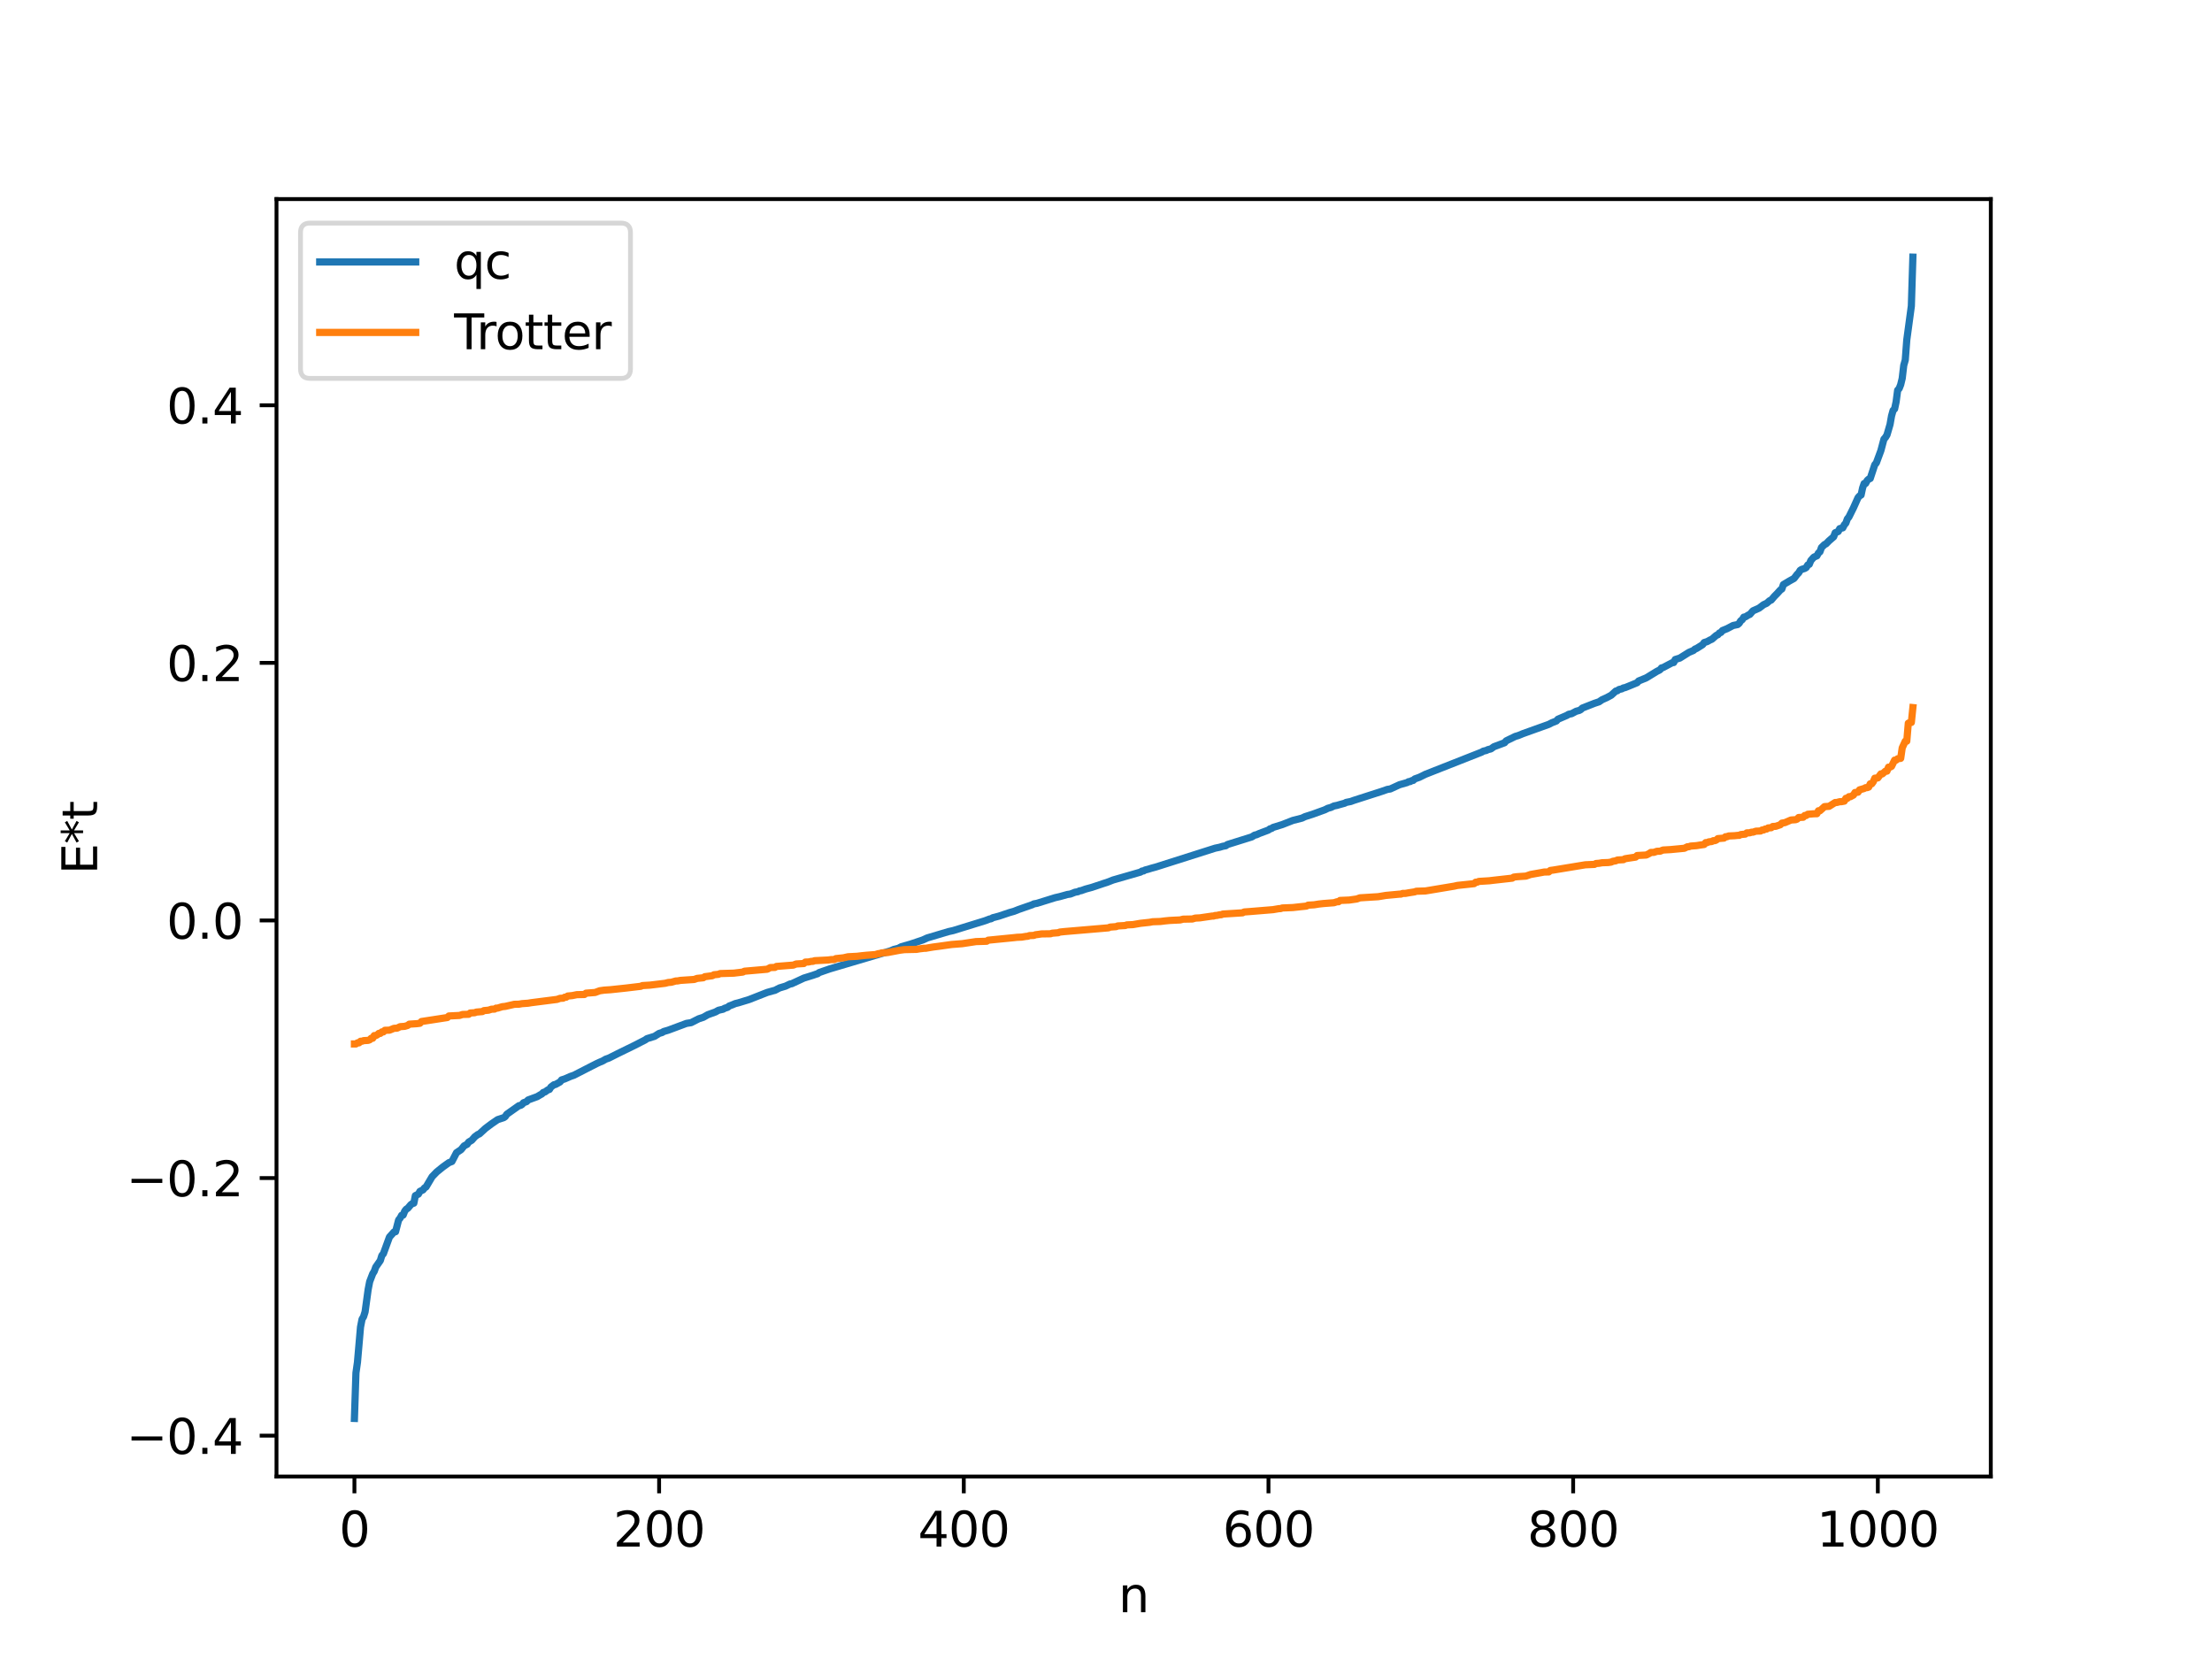 <?xml version="1.0" encoding="utf-8" standalone="no"?>
<!DOCTYPE svg PUBLIC "-//W3C//DTD SVG 1.1//EN"
  "http://www.w3.org/Graphics/SVG/1.1/DTD/svg11.dtd">
<svg xmlns:xlink="http://www.w3.org/1999/xlink" width="460.8pt" height="345.6pt" viewBox="0 0 460.8 345.6" xmlns="http://www.w3.org/2000/svg" version="1.1">
 <defs>
  <style type="text/css">*{stroke-linejoin: round; stroke-linecap: butt}</style>
 </defs>
 <g id="figure_1">
  <g id="patch_1">
   <path d="M 0 345.6 
L 460.8 345.6 
L 460.8 0 
L 0 0 
z
" style="fill: #ffffff"/>
  </g>
  <g id="axes_1">
   <g id="patch_2">
    <path d="M 57.6 307.584 
L 414.72 307.584 
L 414.72 41.472 
L 57.6 41.472 
z
" style="fill: #ffffff"/>
   </g>
   <g id="matplotlib.axis_1">
    <g id="xtick_1">
     <g id="line2d_1">
      <defs>
       <path id="m15ae45ee20" d="M 0 0 
L 0 3.5 
" style="stroke: #000000; stroke-width: 0.8"/>
      </defs>
      <g>
       <use xlink:href="#m15ae45ee20" x="73.833" y="307.584" style="stroke: #000000; stroke-width: 0.8"/>
      </g>
     </g>
     <g id="text_1">
      <!-- 0 -->
      <g transform="translate(70.651 322.182) scale(0.1 -0.1)">
       <defs>
        <path id="DejaVuSans-30" d="M 2034 4250 
Q 1547 4250 1301 3770 
Q 1056 3291 1056 2328 
Q 1056 1369 1301 889 
Q 1547 409 2034 409 
Q 2525 409 2770 889 
Q 3016 1369 3016 2328 
Q 3016 3291 2770 3770 
Q 2525 4250 2034 4250 
z
M 2034 4750 
Q 2819 4750 3233 4129 
Q 3647 3509 3647 2328 
Q 3647 1150 3233 529 
Q 2819 -91 2034 -91 
Q 1250 -91 836 529 
Q 422 1150 422 2328 
Q 422 3509 836 4129 
Q 1250 4750 2034 4750 
z
" transform="scale(0.016)"/>
       </defs>
       <use xlink:href="#DejaVuSans-30"/>
      </g>
     </g>
    </g>
    <g id="xtick_2">
     <g id="line2d_2">
      <g>
       <use xlink:href="#m15ae45ee20" x="137.304" y="307.584" style="stroke: #000000; stroke-width: 0.8"/>
      </g>
     </g>
     <g id="text_2">
      <!-- 200 -->
      <g transform="translate(127.76 322.182) scale(0.1 -0.1)">
       <defs>
        <path id="DejaVuSans-32" d="M 1228 531 
L 3431 531 
L 3431 0 
L 469 0 
L 469 531 
Q 828 903 1448 1529 
Q 2069 2156 2228 2338 
Q 2531 2678 2651 2914 
Q 2772 3150 2772 3378 
Q 2772 3750 2511 3984 
Q 2250 4219 1831 4219 
Q 1534 4219 1204 4116 
Q 875 4013 500 3803 
L 500 4441 
Q 881 4594 1212 4672 
Q 1544 4750 1819 4750 
Q 2544 4750 2975 4387 
Q 3406 4025 3406 3419 
Q 3406 3131 3298 2873 
Q 3191 2616 2906 2266 
Q 2828 2175 2409 1742 
Q 1991 1309 1228 531 
z
" transform="scale(0.016)"/>
       </defs>
       <use xlink:href="#DejaVuSans-32"/>
       <use xlink:href="#DejaVuSans-30" x="63.623"/>
       <use xlink:href="#DejaVuSans-30" x="127.246"/>
      </g>
     </g>
    </g>
    <g id="xtick_3">
     <g id="line2d_3">
      <g>
       <use xlink:href="#m15ae45ee20" x="200.775" y="307.584" style="stroke: #000000; stroke-width: 0.8"/>
      </g>
     </g>
     <g id="text_3">
      <!-- 400 -->
      <g transform="translate(191.231 322.182) scale(0.1 -0.1)">
       <defs>
        <path id="DejaVuSans-34" d="M 2419 4116 
L 825 1625 
L 2419 1625 
L 2419 4116 
z
M 2253 4666 
L 3047 4666 
L 3047 1625 
L 3713 1625 
L 3713 1100 
L 3047 1100 
L 3047 0 
L 2419 0 
L 2419 1100 
L 313 1100 
L 313 1709 
L 2253 4666 
z
" transform="scale(0.016)"/>
       </defs>
       <use xlink:href="#DejaVuSans-34"/>
       <use xlink:href="#DejaVuSans-30" x="63.623"/>
       <use xlink:href="#DejaVuSans-30" x="127.246"/>
      </g>
     </g>
    </g>
    <g id="xtick_4">
     <g id="line2d_4">
      <g>
       <use xlink:href="#m15ae45ee20" x="264.246" y="307.584" style="stroke: #000000; stroke-width: 0.8"/>
      </g>
     </g>
     <g id="text_4">
      <!-- 600 -->
      <g transform="translate(254.702 322.182) scale(0.1 -0.1)">
       <defs>
        <path id="DejaVuSans-36" d="M 2113 2584 
Q 1688 2584 1439 2293 
Q 1191 2003 1191 1497 
Q 1191 994 1439 701 
Q 1688 409 2113 409 
Q 2538 409 2786 701 
Q 3034 994 3034 1497 
Q 3034 2003 2786 2293 
Q 2538 2584 2113 2584 
z
M 3366 4563 
L 3366 3988 
Q 3128 4100 2886 4159 
Q 2644 4219 2406 4219 
Q 1781 4219 1451 3797 
Q 1122 3375 1075 2522 
Q 1259 2794 1537 2939 
Q 1816 3084 2150 3084 
Q 2853 3084 3261 2657 
Q 3669 2231 3669 1497 
Q 3669 778 3244 343 
Q 2819 -91 2113 -91 
Q 1303 -91 875 529 
Q 447 1150 447 2328 
Q 447 3434 972 4092 
Q 1497 4750 2381 4750 
Q 2619 4750 2861 4703 
Q 3103 4656 3366 4563 
z
" transform="scale(0.016)"/>
       </defs>
       <use xlink:href="#DejaVuSans-36"/>
       <use xlink:href="#DejaVuSans-30" x="63.623"/>
       <use xlink:href="#DejaVuSans-30" x="127.246"/>
      </g>
     </g>
    </g>
    <g id="xtick_5">
     <g id="line2d_5">
      <g>
       <use xlink:href="#m15ae45ee20" x="327.717" y="307.584" style="stroke: #000000; stroke-width: 0.8"/>
      </g>
     </g>
     <g id="text_5">
      <!-- 800 -->
      <g transform="translate(318.173 322.182) scale(0.1 -0.1)">
       <defs>
        <path id="DejaVuSans-38" d="M 2034 2216 
Q 1584 2216 1326 1975 
Q 1069 1734 1069 1313 
Q 1069 891 1326 650 
Q 1584 409 2034 409 
Q 2484 409 2743 651 
Q 3003 894 3003 1313 
Q 3003 1734 2745 1975 
Q 2488 2216 2034 2216 
z
M 1403 2484 
Q 997 2584 770 2862 
Q 544 3141 544 3541 
Q 544 4100 942 4425 
Q 1341 4750 2034 4750 
Q 2731 4750 3128 4425 
Q 3525 4100 3525 3541 
Q 3525 3141 3298 2862 
Q 3072 2584 2669 2484 
Q 3125 2378 3379 2068 
Q 3634 1759 3634 1313 
Q 3634 634 3220 271 
Q 2806 -91 2034 -91 
Q 1263 -91 848 271 
Q 434 634 434 1313 
Q 434 1759 690 2068 
Q 947 2378 1403 2484 
z
M 1172 3481 
Q 1172 3119 1398 2916 
Q 1625 2713 2034 2713 
Q 2441 2713 2670 2916 
Q 2900 3119 2900 3481 
Q 2900 3844 2670 4047 
Q 2441 4250 2034 4250 
Q 1625 4250 1398 4047 
Q 1172 3844 1172 3481 
z
" transform="scale(0.016)"/>
       </defs>
       <use xlink:href="#DejaVuSans-38"/>
       <use xlink:href="#DejaVuSans-30" x="63.623"/>
       <use xlink:href="#DejaVuSans-30" x="127.246"/>
      </g>
     </g>
    </g>
    <g id="xtick_6">
     <g id="line2d_6">
      <g>
       <use xlink:href="#m15ae45ee20" x="391.188" y="307.584" style="stroke: #000000; stroke-width: 0.8"/>
      </g>
     </g>
     <g id="text_6">
      <!-- 1000 -->
      <g transform="translate(378.463 322.182) scale(0.1 -0.1)">
       <defs>
        <path id="DejaVuSans-31" d="M 794 531 
L 1825 531 
L 1825 4091 
L 703 3866 
L 703 4441 
L 1819 4666 
L 2450 4666 
L 2450 531 
L 3481 531 
L 3481 0 
L 794 0 
L 794 531 
z
" transform="scale(0.016)"/>
       </defs>
       <use xlink:href="#DejaVuSans-31"/>
       <use xlink:href="#DejaVuSans-30" x="63.623"/>
       <use xlink:href="#DejaVuSans-30" x="127.246"/>
       <use xlink:href="#DejaVuSans-30" x="190.869"/>
      </g>
     </g>
    </g>
    <g id="text_7">
     <!-- n -->
     <g transform="translate(232.991 335.861) scale(0.1 -0.1)">
      <defs>
       <path id="DejaVuSans-6e" d="M 3513 2113 
L 3513 0 
L 2938 0 
L 2938 2094 
Q 2938 2591 2744 2837 
Q 2550 3084 2163 3084 
Q 1697 3084 1428 2787 
Q 1159 2491 1159 1978 
L 1159 0 
L 581 0 
L 581 3500 
L 1159 3500 
L 1159 2956 
Q 1366 3272 1645 3428 
Q 1925 3584 2291 3584 
Q 2894 3584 3203 3211 
Q 3513 2838 3513 2113 
z
" transform="scale(0.016)"/>
      </defs>
      <use xlink:href="#DejaVuSans-6e"/>
     </g>
    </g>
   </g>
   <g id="matplotlib.axis_2">
    <g id="ytick_1">
     <g id="line2d_7">
      <defs>
       <path id="m1e9c558328" d="M 0 0 
L -3.5 0 
" style="stroke: #000000; stroke-width: 0.8"/>
      </defs>
      <g>
       <use xlink:href="#m1e9c558328" x="57.6" y="299.074" style="stroke: #000000; stroke-width: 0.8"/>
      </g>
     </g>
     <g id="text_8">
      <!-- −0.4 -->
      <g transform="translate(26.317 302.873) scale(0.1 -0.1)">
       <defs>
        <path id="DejaVuSans-2212" d="M 678 2272 
L 4684 2272 
L 4684 1741 
L 678 1741 
L 678 2272 
z
" transform="scale(0.016)"/>
        <path id="DejaVuSans-2e" d="M 684 794 
L 1344 794 
L 1344 0 
L 684 0 
L 684 794 
z
" transform="scale(0.016)"/>
       </defs>
       <use xlink:href="#DejaVuSans-2212"/>
       <use xlink:href="#DejaVuSans-30" x="83.789"/>
       <use xlink:href="#DejaVuSans-2e" x="147.412"/>
       <use xlink:href="#DejaVuSans-34" x="179.199"/>
      </g>
     </g>
    </g>
    <g id="ytick_2">
     <g id="line2d_8">
      <g>
       <use xlink:href="#m1e9c558328" x="57.6" y="245.411" style="stroke: #000000; stroke-width: 0.8"/>
      </g>
     </g>
     <g id="text_9">
      <!-- −0.2 -->
      <g transform="translate(26.317 249.21) scale(0.1 -0.1)">
       <use xlink:href="#DejaVuSans-2212"/>
       <use xlink:href="#DejaVuSans-30" x="83.789"/>
       <use xlink:href="#DejaVuSans-2e" x="147.412"/>
       <use xlink:href="#DejaVuSans-32" x="179.199"/>
      </g>
     </g>
    </g>
    <g id="ytick_3">
     <g id="line2d_9">
      <g>
       <use xlink:href="#m1e9c558328" x="57.6" y="191.748" style="stroke: #000000; stroke-width: 0.8"/>
      </g>
     </g>
     <g id="text_10">
      <!-- 0.0 -->
      <g transform="translate(34.697 195.547) scale(0.1 -0.1)">
       <use xlink:href="#DejaVuSans-30"/>
       <use xlink:href="#DejaVuSans-2e" x="63.623"/>
       <use xlink:href="#DejaVuSans-30" x="95.41"/>
      </g>
     </g>
    </g>
    <g id="ytick_4">
     <g id="line2d_10">
      <g>
       <use xlink:href="#m1e9c558328" x="57.6" y="138.084" style="stroke: #000000; stroke-width: 0.8"/>
      </g>
     </g>
     <g id="text_11">
      <!-- 0.2 -->
      <g transform="translate(34.697 141.884) scale(0.1 -0.1)">
       <use xlink:href="#DejaVuSans-30"/>
       <use xlink:href="#DejaVuSans-2e" x="63.623"/>
       <use xlink:href="#DejaVuSans-32" x="95.41"/>
      </g>
     </g>
    </g>
    <g id="ytick_5">
     <g id="line2d_11">
      <g>
       <use xlink:href="#m1e9c558328" x="57.6" y="84.421" style="stroke: #000000; stroke-width: 0.8"/>
      </g>
     </g>
     <g id="text_12">
      <!-- 0.4 -->
      <g transform="translate(34.697 88.22) scale(0.1 -0.1)">
       <use xlink:href="#DejaVuSans-30"/>
       <use xlink:href="#DejaVuSans-2e" x="63.623"/>
       <use xlink:href="#DejaVuSans-34" x="95.41"/>
      </g>
     </g>
    </g>
    <g id="text_13">
     <!-- E*t -->
     <g transform="translate(20.238 182.148) rotate(-90) scale(0.1 -0.1)">
      <defs>
       <path id="DejaVuSans-45" d="M 628 4666 
L 3578 4666 
L 3578 4134 
L 1259 4134 
L 1259 2753 
L 3481 2753 
L 3481 2222 
L 1259 2222 
L 1259 531 
L 3634 531 
L 3634 0 
L 628 0 
L 628 4666 
z
" transform="scale(0.016)"/>
       <path id="DejaVuSans-2a" d="M 3009 3897 
L 1888 3291 
L 3009 2681 
L 2828 2375 
L 1778 3009 
L 1778 1831 
L 1422 1831 
L 1422 3009 
L 372 2375 
L 191 2681 
L 1313 3291 
L 191 3897 
L 372 4206 
L 1422 3572 
L 1422 4750 
L 1778 4750 
L 1778 3572 
L 2828 4206 
L 3009 3897 
z
" transform="scale(0.016)"/>
       <path id="DejaVuSans-74" d="M 1172 4494 
L 1172 3500 
L 2356 3500 
L 2356 3053 
L 1172 3053 
L 1172 1153 
Q 1172 725 1289 603 
Q 1406 481 1766 481 
L 2356 481 
L 2356 0 
L 1766 0 
Q 1100 0 847 248 
Q 594 497 594 1153 
L 594 3053 
L 172 3053 
L 172 3500 
L 594 3500 
L 594 4494 
L 1172 4494 
z
" transform="scale(0.016)"/>
      </defs>
      <use xlink:href="#DejaVuSans-45"/>
      <use xlink:href="#DejaVuSans-2a" x="63.184"/>
      <use xlink:href="#DejaVuSans-74" x="113.184"/>
     </g>
    </g>
   </g>
   <g id="line2d_12">
    <path d="M 73.833 295.488 
L 74.15 286.009 
L 74.467 283.773 
L 75.102 276.46 
L 75.42 274.816 
L 75.737 274.295 
L 76.054 273.283 
L 76.689 268.649 
L 77.006 267.006 
L 77.641 265.35 
L 77.958 264.847 
L 78.276 263.956 
L 79.228 262.591 
L 79.545 261.547 
L 79.862 261.18 
L 81.132 257.695 
L 82.084 256.635 
L 82.401 256.596 
L 83.036 254.148 
L 83.353 253.756 
L 83.671 253.168 
L 83.988 253.119 
L 84.305 252.313 
L 84.623 251.898 
L 84.94 251.715 
L 85.575 250.967 
L 85.892 250.729 
L 86.21 250.645 
L 86.527 249.068 
L 87.162 248.755 
L 87.479 248.179 
L 88.114 247.878 
L 88.431 247.466 
L 88.748 247.268 
L 90.018 245.126 
L 90.97 244.144 
L 92.239 243.116 
L 92.874 242.659 
L 93.509 242.205 
L 94.143 241.96 
L 95.096 240.13 
L 96.048 239.49 
L 96.682 238.702 
L 97.317 238.375 
L 97.634 237.911 
L 98.269 237.542 
L 98.904 236.816 
L 99.539 236.341 
L 99.856 236.227 
L 101.125 235.064 
L 102.395 234.113 
L 103.664 233.245 
L 104.934 232.829 
L 105.251 232.607 
L 105.568 232.124 
L 108.107 230.33 
L 108.424 230.287 
L 108.742 230.088 
L 109.059 229.721 
L 109.694 229.491 
L 110.011 229.147 
L 111.915 228.447 
L 112.55 228.065 
L 112.867 227.897 
L 113.185 227.567 
L 113.502 227.494 
L 114.137 227.038 
L 114.454 226.95 
L 114.772 226.442 
L 115.406 225.972 
L 115.724 225.914 
L 116.676 225.384 
L 116.993 224.964 
L 117.628 224.765 
L 118.897 224.214 
L 119.532 224.002 
L 123.34 222.051 
L 124.292 221.565 
L 124.927 221.275 
L 125.562 221.008 
L 126.196 220.639 
L 126.831 220.422 
L 128.735 219.462 
L 132.226 217.755 
L 134.448 216.614 
L 134.765 216.373 
L 136.352 215.887 
L 137.304 215.279 
L 137.939 215.091 
L 138.256 214.883 
L 139.208 214.606 
L 143.016 213.186 
L 143.968 213.04 
L 145.555 212.234 
L 146.507 211.924 
L 147.459 211.381 
L 149.046 210.81 
L 149.681 210.457 
L 150.315 210.307 
L 150.633 210.24 
L 150.95 210.043 
L 151.585 209.844 
L 151.902 209.567 
L 152.537 209.334 
L 153.172 209.065 
L 153.806 208.91 
L 155.076 208.523 
L 156.028 208.233 
L 159.836 206.737 
L 161.105 206.382 
L 161.423 206.307 
L 162.375 205.811 
L 163.644 205.43 
L 164.596 204.974 
L 164.914 204.934 
L 167.453 203.755 
L 169.357 203.165 
L 169.991 202.94 
L 170.309 202.857 
L 170.626 202.61 
L 171.578 202.276 
L 172.848 201.837 
L 185.542 198.075 
L 186.177 197.792 
L 187.129 197.555 
L 187.763 197.218 
L 189.667 196.676 
L 192.206 195.823 
L 193.158 195.389 
L 197.601 194.066 
L 198.553 193.857 
L 205.218 191.802 
L 206.17 191.44 
L 206.487 191.393 
L 206.805 191.182 
L 208.074 190.852 
L 210.296 190.106 
L 211.248 189.838 
L 212.2 189.458 
L 215.056 188.464 
L 215.373 188.296 
L 216.008 188.182 
L 219.816 186.997 
L 220.768 186.782 
L 222.355 186.337 
L 222.99 186.241 
L 223.942 185.867 
L 224.577 185.757 
L 224.894 185.576 
L 225.211 185.545 
L 226.163 185.204 
L 227.433 184.861 
L 229.972 184.012 
L 230.606 183.814 
L 231.876 183.318 
L 237.588 181.673 
L 237.905 181.455 
L 238.223 181.432 
L 238.54 181.239 
L 239.175 181.08 
L 239.81 180.879 
L 240.762 180.621 
L 253.139 176.689 
L 254.091 176.492 
L 254.725 176.298 
L 255.36 176.182 
L 255.677 175.938 
L 260.755 174.351 
L 261.39 173.958 
L 261.707 173.912 
L 262.342 173.624 
L 263.929 173.032 
L 264.246 172.909 
L 264.563 172.662 
L 264.881 172.6 
L 265.198 172.369 
L 267.102 171.781 
L 269.324 170.91 
L 271.228 170.426 
L 271.862 170.123 
L 273.449 169.616 
L 275.988 168.696 
L 276.623 168.377 
L 277.258 168.202 
L 277.892 167.898 
L 278.527 167.774 
L 279.162 167.587 
L 280.114 167.326 
L 280.431 167.154 
L 281.383 166.966 
L 282.018 166.731 
L 287.73 164.896 
L 289 164.454 
L 289.634 164.352 
L 291.539 163.475 
L 293.125 163.023 
L 293.443 162.832 
L 293.76 162.817 
L 294.077 162.623 
L 294.395 162.574 
L 294.712 162.266 
L 295.664 161.932 
L 296.934 161.302 
L 308.676 156.676 
L 308.993 156.48 
L 309.628 156.333 
L 309.945 156.166 
L 310.58 156.01 
L 311.215 155.554 
L 313.436 154.726 
L 313.753 154.34 
L 315.658 153.412 
L 316.292 153.227 
L 317.244 152.834 
L 322.639 150.899 
L 323.274 150.569 
L 324.226 150.194 
L 324.543 149.83 
L 326.448 149.013 
L 326.765 148.802 
L 327.4 148.67 
L 328.352 148.165 
L 328.986 147.997 
L 329.304 147.822 
L 329.621 147.506 
L 332.16 146.513 
L 333.112 146.197 
L 333.747 145.761 
L 334.699 145.339 
L 335.651 144.825 
L 336.603 143.958 
L 336.92 143.9 
L 337.238 143.646 
L 337.872 143.495 
L 338.19 143.304 
L 338.507 143.253 
L 339.142 143.001 
L 341.046 142.217 
L 341.363 141.858 
L 342.95 141.208 
L 345.172 139.849 
L 345.806 139.53 
L 346.124 139.135 
L 346.441 139.069 
L 348.345 138.058 
L 348.662 138.018 
L 348.98 137.386 
L 349.932 137.093 
L 351.836 135.901 
L 352.788 135.5 
L 353.105 135.202 
L 353.423 135.09 
L 354.058 134.692 
L 354.692 134.295 
L 355.01 133.854 
L 355.644 133.654 
L 356.279 133.3 
L 356.596 133.179 
L 357.548 132.352 
L 357.866 132.232 
L 358.183 131.863 
L 358.5 131.749 
L 358.818 131.355 
L 359.77 130.968 
L 361.039 130.301 
L 361.991 130.104 
L 362.309 129.834 
L 362.626 129.31 
L 362.943 129.096 
L 363.261 128.561 
L 363.578 128.515 
L 364.213 128.12 
L 364.53 127.988 
L 365.165 127.253 
L 366.434 126.691 
L 367.386 125.968 
L 368.021 125.679 
L 368.656 125.126 
L 368.973 125.008 
L 369.608 124.259 
L 370.243 123.614 
L 370.877 122.908 
L 371.195 122.697 
L 371.512 121.783 
L 372.781 121.024 
L 373.734 120.498 
L 374.368 119.66 
L 374.686 119.348 
L 375.003 118.818 
L 375.32 118.616 
L 375.955 118.416 
L 376.272 118.22 
L 376.59 117.69 
L 376.907 117.559 
L 377.224 116.774 
L 377.859 116.062 
L 378.494 115.791 
L 378.811 115.204 
L 379.129 114.945 
L 379.446 114.061 
L 380.081 113.441 
L 380.398 113.294 
L 381.033 112.646 
L 381.985 111.822 
L 382.302 110.982 
L 382.937 110.724 
L 383.254 110.117 
L 383.889 109.959 
L 384.206 109.332 
L 384.524 108.978 
L 384.841 108.089 
L 385.158 107.708 
L 386.11 105.79 
L 387.062 103.67 
L 387.38 103.31 
L 387.697 103.122 
L 388.015 101.642 
L 388.332 100.726 
L 388.649 100.706 
L 388.967 100.098 
L 389.284 99.805 
L 389.601 99.682 
L 390.553 96.801 
L 390.871 96.442 
L 391.823 93.865 
L 392.458 91.476 
L 392.775 91.122 
L 393.092 90.6 
L 393.727 88.427 
L 394.044 86.637 
L 394.362 85.506 
L 394.679 85.188 
L 394.996 83.705 
L 395.314 81.29 
L 395.631 80.939 
L 395.948 80.125 
L 396.266 78.815 
L 396.583 76.111 
L 396.9 75.007 
L 397.218 70.791 
L 398.17 63.755 
L 398.487 53.568 
L 398.487 53.568 
" clip-path="url(#pab8602c62d)" style="fill: none; stroke: #1f77b4; stroke-width: 1.5; stroke-linecap: square"/>
   </g>
   <g id="line2d_13">
    <path d="M 73.833 217.474 
L 74.15 217.474 
L 74.467 217.243 
L 74.785 217.243 
L 75.102 216.913 
L 75.42 216.913 
L 75.737 216.783 
L 76.689 216.728 
L 77.006 216.614 
L 77.324 216.292 
L 77.641 216.292 
L 77.958 215.73 
L 78.276 215.73 
L 78.593 215.57 
L 78.91 215.276 
L 79.228 215.276 
L 79.545 214.964 
L 79.862 214.964 
L 80.18 214.629 
L 81.132 214.603 
L 82.084 214.219 
L 82.719 214.188 
L 83.353 213.874 
L 84.305 213.805 
L 84.94 213.613 
L 85.258 213.353 
L 86.844 213.248 
L 87.479 213.167 
L 87.796 212.801 
L 93.191 211.971 
L 93.509 211.646 
L 95.73 211.535 
L 96.365 211.332 
L 97.634 211.298 
L 97.952 211.027 
L 98.904 210.968 
L 99.221 210.837 
L 100.491 210.729 
L 100.808 210.531 
L 101.76 210.441 
L 102.395 210.235 
L 103.029 210.212 
L 103.347 210.009 
L 103.664 210.009 
L 104.616 209.715 
L 105.251 209.649 
L 107.155 209.214 
L 108.107 209.192 
L 108.742 209.078 
L 110.011 208.988 
L 110.646 208.881 
L 116.041 208.193 
L 116.676 207.969 
L 117.31 207.94 
L 117.628 207.74 
L 117.945 207.74 
L 118.262 207.492 
L 119.215 207.4 
L 120.167 207.205 
L 121.753 207.169 
L 122.071 206.897 
L 123.975 206.75 
L 124.927 206.397 
L 125.879 206.261 
L 127.148 206.177 
L 130.322 205.84 
L 133.496 205.463 
L 133.813 205.314 
L 135.4 205.219 
L 138.573 204.835 
L 139.208 204.671 
L 139.843 204.622 
L 140.795 204.351 
L 141.112 204.351 
L 141.747 204.233 
L 144.603 204.04 
L 145.238 203.815 
L 146.507 203.687 
L 146.824 203.464 
L 148.411 203.256 
L 148.729 203.061 
L 149.681 202.967 
L 149.998 202.811 
L 152.854 202.727 
L 154.758 202.498 
L 155.076 202.319 
L 156.345 202.212 
L 159.836 201.907 
L 160.471 201.562 
L 161.423 201.533 
L 161.74 201.326 
L 164.914 201.074 
L 165.231 201.057 
L 165.866 200.811 
L 167.453 200.72 
L 167.77 200.417 
L 168.405 200.4 
L 169.039 200.268 
L 169.357 200.268 
L 169.674 200.133 
L 172.53 199.985 
L 173.165 199.9 
L 173.8 199.893 
L 174.117 199.698 
L 175.704 199.529 
L 176.656 199.311 
L 178.56 199.212 
L 179.512 199.096 
L 180.464 198.999 
L 182.368 198.854 
L 183.003 198.654 
L 183.32 198.654 
L 183.638 198.506 
L 184.907 198.429 
L 187.446 197.949 
L 188.398 197.824 
L 190.937 197.768 
L 191.572 197.658 
L 192.524 197.545 
L 192.841 197.545 
L 193.476 197.431 
L 194.428 197.275 
L 195.38 197.154 
L 198.236 196.755 
L 199.188 196.68 
L 200.458 196.582 
L 203.314 196.151 
L 205.535 196.082 
L 205.853 195.857 
L 211.248 195.327 
L 211.882 195.256 
L 212.834 195.217 
L 213.786 195.059 
L 214.104 195.048 
L 214.421 194.903 
L 215.373 194.864 
L 215.691 194.73 
L 216.325 194.648 
L 216.96 194.551 
L 218.864 194.521 
L 219.181 194.402 
L 220.451 194.305 
L 220.768 194.169 
L 221.72 194.066 
L 230.924 193.285 
L 231.241 193.131 
L 232.51 193.038 
L 232.828 192.891 
L 234.415 192.802 
L 234.732 192.672 
L 236.001 192.614 
L 237.588 192.341 
L 239.492 192.136 
L 240.127 192.014 
L 241.714 191.963 
L 242.666 191.843 
L 243.618 191.749 
L 244.57 191.698 
L 245.839 191.642 
L 246.474 191.478 
L 248.378 191.443 
L 249.013 191.255 
L 249.965 191.207 
L 250.6 191.112 
L 252.504 190.836 
L 252.821 190.835 
L 253.139 190.706 
L 253.456 190.706 
L 254.091 190.564 
L 254.408 190.564 
L 254.725 190.416 
L 258.851 190.157 
L 259.168 189.98 
L 260.438 189.887 
L 265.198 189.496 
L 266.467 189.28 
L 266.785 189.28 
L 267.102 189.15 
L 269.324 189.06 
L 270.91 188.884 
L 271.862 188.787 
L 272.18 188.748 
L 272.497 188.563 
L 273.767 188.485 
L 274.719 188.33 
L 275.671 188.224 
L 277.892 188.054 
L 278.527 187.848 
L 278.844 187.848 
L 279.162 187.578 
L 281.066 187.497 
L 282.653 187.272 
L 283.287 187.036 
L 287.096 186.798 
L 287.73 186.694 
L 288.682 186.533 
L 291.539 186.264 
L 291.856 186.264 
L 292.173 186.117 
L 292.808 186.107 
L 293.443 185.989 
L 294.712 185.79 
L 295.029 185.663 
L 296.934 185.602 
L 302.963 184.597 
L 303.598 184.451 
L 307.089 184.079 
L 307.406 183.777 
L 307.724 183.777 
L 308.041 183.618 
L 310.262 183.478 
L 310.897 183.4 
L 315.023 182.937 
L 315.34 182.72 
L 315.975 182.638 
L 316.927 182.572 
L 317.879 182.509 
L 318.831 182.174 
L 321.053 181.779 
L 321.687 181.659 
L 322.639 181.637 
L 322.957 181.331 
L 323.591 181.248 
L 330.256 180.152 
L 332.16 180.066 
L 332.477 179.885 
L 333.112 179.837 
L 333.747 179.724 
L 335.016 179.68 
L 335.651 179.587 
L 335.968 179.426 
L 336.603 179.326 
L 336.92 179.159 
L 338.19 179.085 
L 338.507 178.891 
L 339.142 178.789 
L 340.729 178.551 
L 341.046 178.22 
L 342.95 178.117 
L 343.585 177.795 
L 343.902 177.575 
L 344.537 177.565 
L 345.172 177.337 
L 345.806 177.329 
L 346.441 177.075 
L 348.028 176.984 
L 350.884 176.71 
L 351.519 176.394 
L 351.836 176.394 
L 352.153 176.261 
L 353.423 176.161 
L 354.058 176.056 
L 354.692 175.964 
L 355.01 175.92 
L 355.327 175.53 
L 355.644 175.53 
L 355.962 175.375 
L 356.596 175.305 
L 356.914 175.126 
L 357.231 175.126 
L 357.548 174.993 
L 357.866 174.697 
L 359.135 174.593 
L 359.453 174.307 
L 359.77 174.307 
L 360.087 174.151 
L 361.357 174.092 
L 361.991 174.026 
L 362.309 174.025 
L 362.626 173.852 
L 363.578 173.761 
L 363.896 173.501 
L 364.53 173.489 
L 364.848 173.359 
L 365.165 173.359 
L 365.8 173.147 
L 366.752 173.114 
L 367.069 172.905 
L 367.386 172.905 
L 367.704 172.704 
L 368.021 172.704 
L 368.339 172.472 
L 368.973 172.431 
L 369.291 172.175 
L 369.925 172.135 
L 370.877 171.81 
L 371.195 171.472 
L 371.829 171.37 
L 373.099 170.822 
L 374.051 170.758 
L 374.368 170.639 
L 374.686 170.3 
L 375.638 170.25 
L 375.955 169.881 
L 376.272 169.881 
L 376.59 169.627 
L 377.859 169.523 
L 378.494 169.512 
L 378.811 168.896 
L 379.129 168.896 
L 380.081 168.034 
L 381.033 167.973 
L 382.302 167.175 
L 382.62 167.175 
L 383.254 167.009 
L 383.572 167.009 
L 384.206 166.891 
L 384.524 166.304 
L 384.841 166.304 
L 385.158 165.968 
L 385.476 165.968 
L 386.11 165.626 
L 386.428 165.094 
L 387.062 165.028 
L 387.38 164.538 
L 388.332 164.261 
L 388.649 164.082 
L 388.967 164.082 
L 389.284 163.967 
L 389.601 163.284 
L 389.919 163.284 
L 390.236 162.856 
L 390.553 162.112 
L 391.188 162.054 
L 391.823 161.214 
L 392.14 161.214 
L 392.775 160.644 
L 393.092 160.644 
L 393.41 159.813 
L 393.727 159.813 
L 394.044 159.646 
L 394.679 158.35 
L 394.996 158.35 
L 395.314 158.065 
L 395.948 157.98 
L 396.266 155.797 
L 396.9 154.404 
L 397.218 154.404 
L 397.535 150.651 
L 397.853 150.5 
L 398.17 150.5 
L 398.487 147.403 
L 398.487 147.403 
" clip-path="url(#pab8602c62d)" style="fill: none; stroke: #ff7f0e; stroke-width: 1.5; stroke-linecap: square"/>
   </g>
   <g id="patch_3">
    <path d="M 57.6 307.584 
L 57.6 41.472 
" style="fill: none; stroke: #000000; stroke-width: 0.8; stroke-linejoin: miter; stroke-linecap: square"/>
   </g>
   <g id="patch_4">
    <path d="M 414.72 307.584 
L 414.72 41.472 
" style="fill: none; stroke: #000000; stroke-width: 0.8; stroke-linejoin: miter; stroke-linecap: square"/>
   </g>
   <g id="patch_5">
    <path d="M 57.6 307.584 
L 414.72 307.584 
" style="fill: none; stroke: #000000; stroke-width: 0.8; stroke-linejoin: miter; stroke-linecap: square"/>
   </g>
   <g id="patch_6">
    <path d="M 57.6 41.472 
L 414.72 41.472 
" style="fill: none; stroke: #000000; stroke-width: 0.8; stroke-linejoin: miter; stroke-linecap: square"/>
   </g>
   <g id="legend_1">
    <g id="patch_7">
     <path d="M 64.6 78.828 
L 129.342 78.828 
Q 131.342 78.828 131.342 76.828 
L 131.342 48.472 
Q 131.342 46.472 129.342 46.472 
L 64.6 46.472 
Q 62.6 46.472 62.6 48.472 
L 62.6 76.828 
Q 62.6 78.828 64.6 78.828 
z
" style="fill: #ffffff; opacity: 0.8; stroke: #cccccc; stroke-linejoin: miter"/>
    </g>
    <g id="line2d_14">
     <path d="M 66.6 54.57 
L 76.6 54.57 
L 86.6 54.57 
" style="fill: none; stroke: #1f77b4; stroke-width: 1.5; stroke-linecap: square"/>
    </g>
    <g id="text_14">
     <!-- qc -->
     <g transform="translate(94.6 58.07) scale(0.1 -0.1)">
      <defs>
       <path id="DejaVuSans-71" d="M 947 1747 
Q 947 1113 1208 752 
Q 1469 391 1925 391 
Q 2381 391 2643 752 
Q 2906 1113 2906 1747 
Q 2906 2381 2643 2742 
Q 2381 3103 1925 3103 
Q 1469 3103 1208 2742 
Q 947 2381 947 1747 
z
M 2906 525 
Q 2725 213 2448 61 
Q 2172 -91 1784 -91 
Q 1150 -91 751 415 
Q 353 922 353 1747 
Q 353 2572 751 3078 
Q 1150 3584 1784 3584 
Q 2172 3584 2448 3432 
Q 2725 3281 2906 2969 
L 2906 3500 
L 3481 3500 
L 3481 -1331 
L 2906 -1331 
L 2906 525 
z
" transform="scale(0.016)"/>
       <path id="DejaVuSans-63" d="M 3122 3366 
L 3122 2828 
Q 2878 2963 2633 3030 
Q 2388 3097 2138 3097 
Q 1578 3097 1268 2742 
Q 959 2388 959 1747 
Q 959 1106 1268 751 
Q 1578 397 2138 397 
Q 2388 397 2633 464 
Q 2878 531 3122 666 
L 3122 134 
Q 2881 22 2623 -34 
Q 2366 -91 2075 -91 
Q 1284 -91 818 406 
Q 353 903 353 1747 
Q 353 2603 823 3093 
Q 1294 3584 2113 3584 
Q 2378 3584 2631 3529 
Q 2884 3475 3122 3366 
z
" transform="scale(0.016)"/>
      </defs>
      <use xlink:href="#DejaVuSans-71"/>
      <use xlink:href="#DejaVuSans-63" x="63.477"/>
     </g>
    </g>
    <g id="line2d_15">
     <path d="M 66.6 69.249 
L 76.6 69.249 
L 86.6 69.249 
" style="fill: none; stroke: #ff7f0e; stroke-width: 1.5; stroke-linecap: square"/>
    </g>
    <g id="text_15">
     <!-- Trotter -->
     <g transform="translate(94.6 72.749) scale(0.1 -0.1)">
      <defs>
       <path id="DejaVuSans-54" d="M -19 4666 
L 3928 4666 
L 3928 4134 
L 2272 4134 
L 2272 0 
L 1638 0 
L 1638 4134 
L -19 4134 
L -19 4666 
z
" transform="scale(0.016)"/>
       <path id="DejaVuSans-72" d="M 2631 2963 
Q 2534 3019 2420 3045 
Q 2306 3072 2169 3072 
Q 1681 3072 1420 2755 
Q 1159 2438 1159 1844 
L 1159 0 
L 581 0 
L 581 3500 
L 1159 3500 
L 1159 2956 
Q 1341 3275 1631 3429 
Q 1922 3584 2338 3584 
Q 2397 3584 2469 3576 
Q 2541 3569 2628 3553 
L 2631 2963 
z
" transform="scale(0.016)"/>
       <path id="DejaVuSans-6f" d="M 1959 3097 
Q 1497 3097 1228 2736 
Q 959 2375 959 1747 
Q 959 1119 1226 758 
Q 1494 397 1959 397 
Q 2419 397 2687 759 
Q 2956 1122 2956 1747 
Q 2956 2369 2687 2733 
Q 2419 3097 1959 3097 
z
M 1959 3584 
Q 2709 3584 3137 3096 
Q 3566 2609 3566 1747 
Q 3566 888 3137 398 
Q 2709 -91 1959 -91 
Q 1206 -91 779 398 
Q 353 888 353 1747 
Q 353 2609 779 3096 
Q 1206 3584 1959 3584 
z
" transform="scale(0.016)"/>
       <path id="DejaVuSans-65" d="M 3597 1894 
L 3597 1613 
L 953 1613 
Q 991 1019 1311 708 
Q 1631 397 2203 397 
Q 2534 397 2845 478 
Q 3156 559 3463 722 
L 3463 178 
Q 3153 47 2828 -22 
Q 2503 -91 2169 -91 
Q 1331 -91 842 396 
Q 353 884 353 1716 
Q 353 2575 817 3079 
Q 1281 3584 2069 3584 
Q 2775 3584 3186 3129 
Q 3597 2675 3597 1894 
z
M 3022 2063 
Q 3016 2534 2758 2815 
Q 2500 3097 2075 3097 
Q 1594 3097 1305 2825 
Q 1016 2553 972 2059 
L 3022 2063 
z
" transform="scale(0.016)"/>
      </defs>
      <use xlink:href="#DejaVuSans-54"/>
      <use xlink:href="#DejaVuSans-72" x="46.334"/>
      <use xlink:href="#DejaVuSans-6f" x="85.197"/>
      <use xlink:href="#DejaVuSans-74" x="146.379"/>
      <use xlink:href="#DejaVuSans-74" x="185.588"/>
      <use xlink:href="#DejaVuSans-65" x="224.797"/>
      <use xlink:href="#DejaVuSans-72" x="286.32"/>
     </g>
    </g>
   </g>
  </g>
 </g>
 <defs>
  <clipPath id="pab8602c62d">
   <rect x="57.6" y="41.472" width="357.12" height="266.112"/>
  </clipPath>
 </defs>
</svg>
